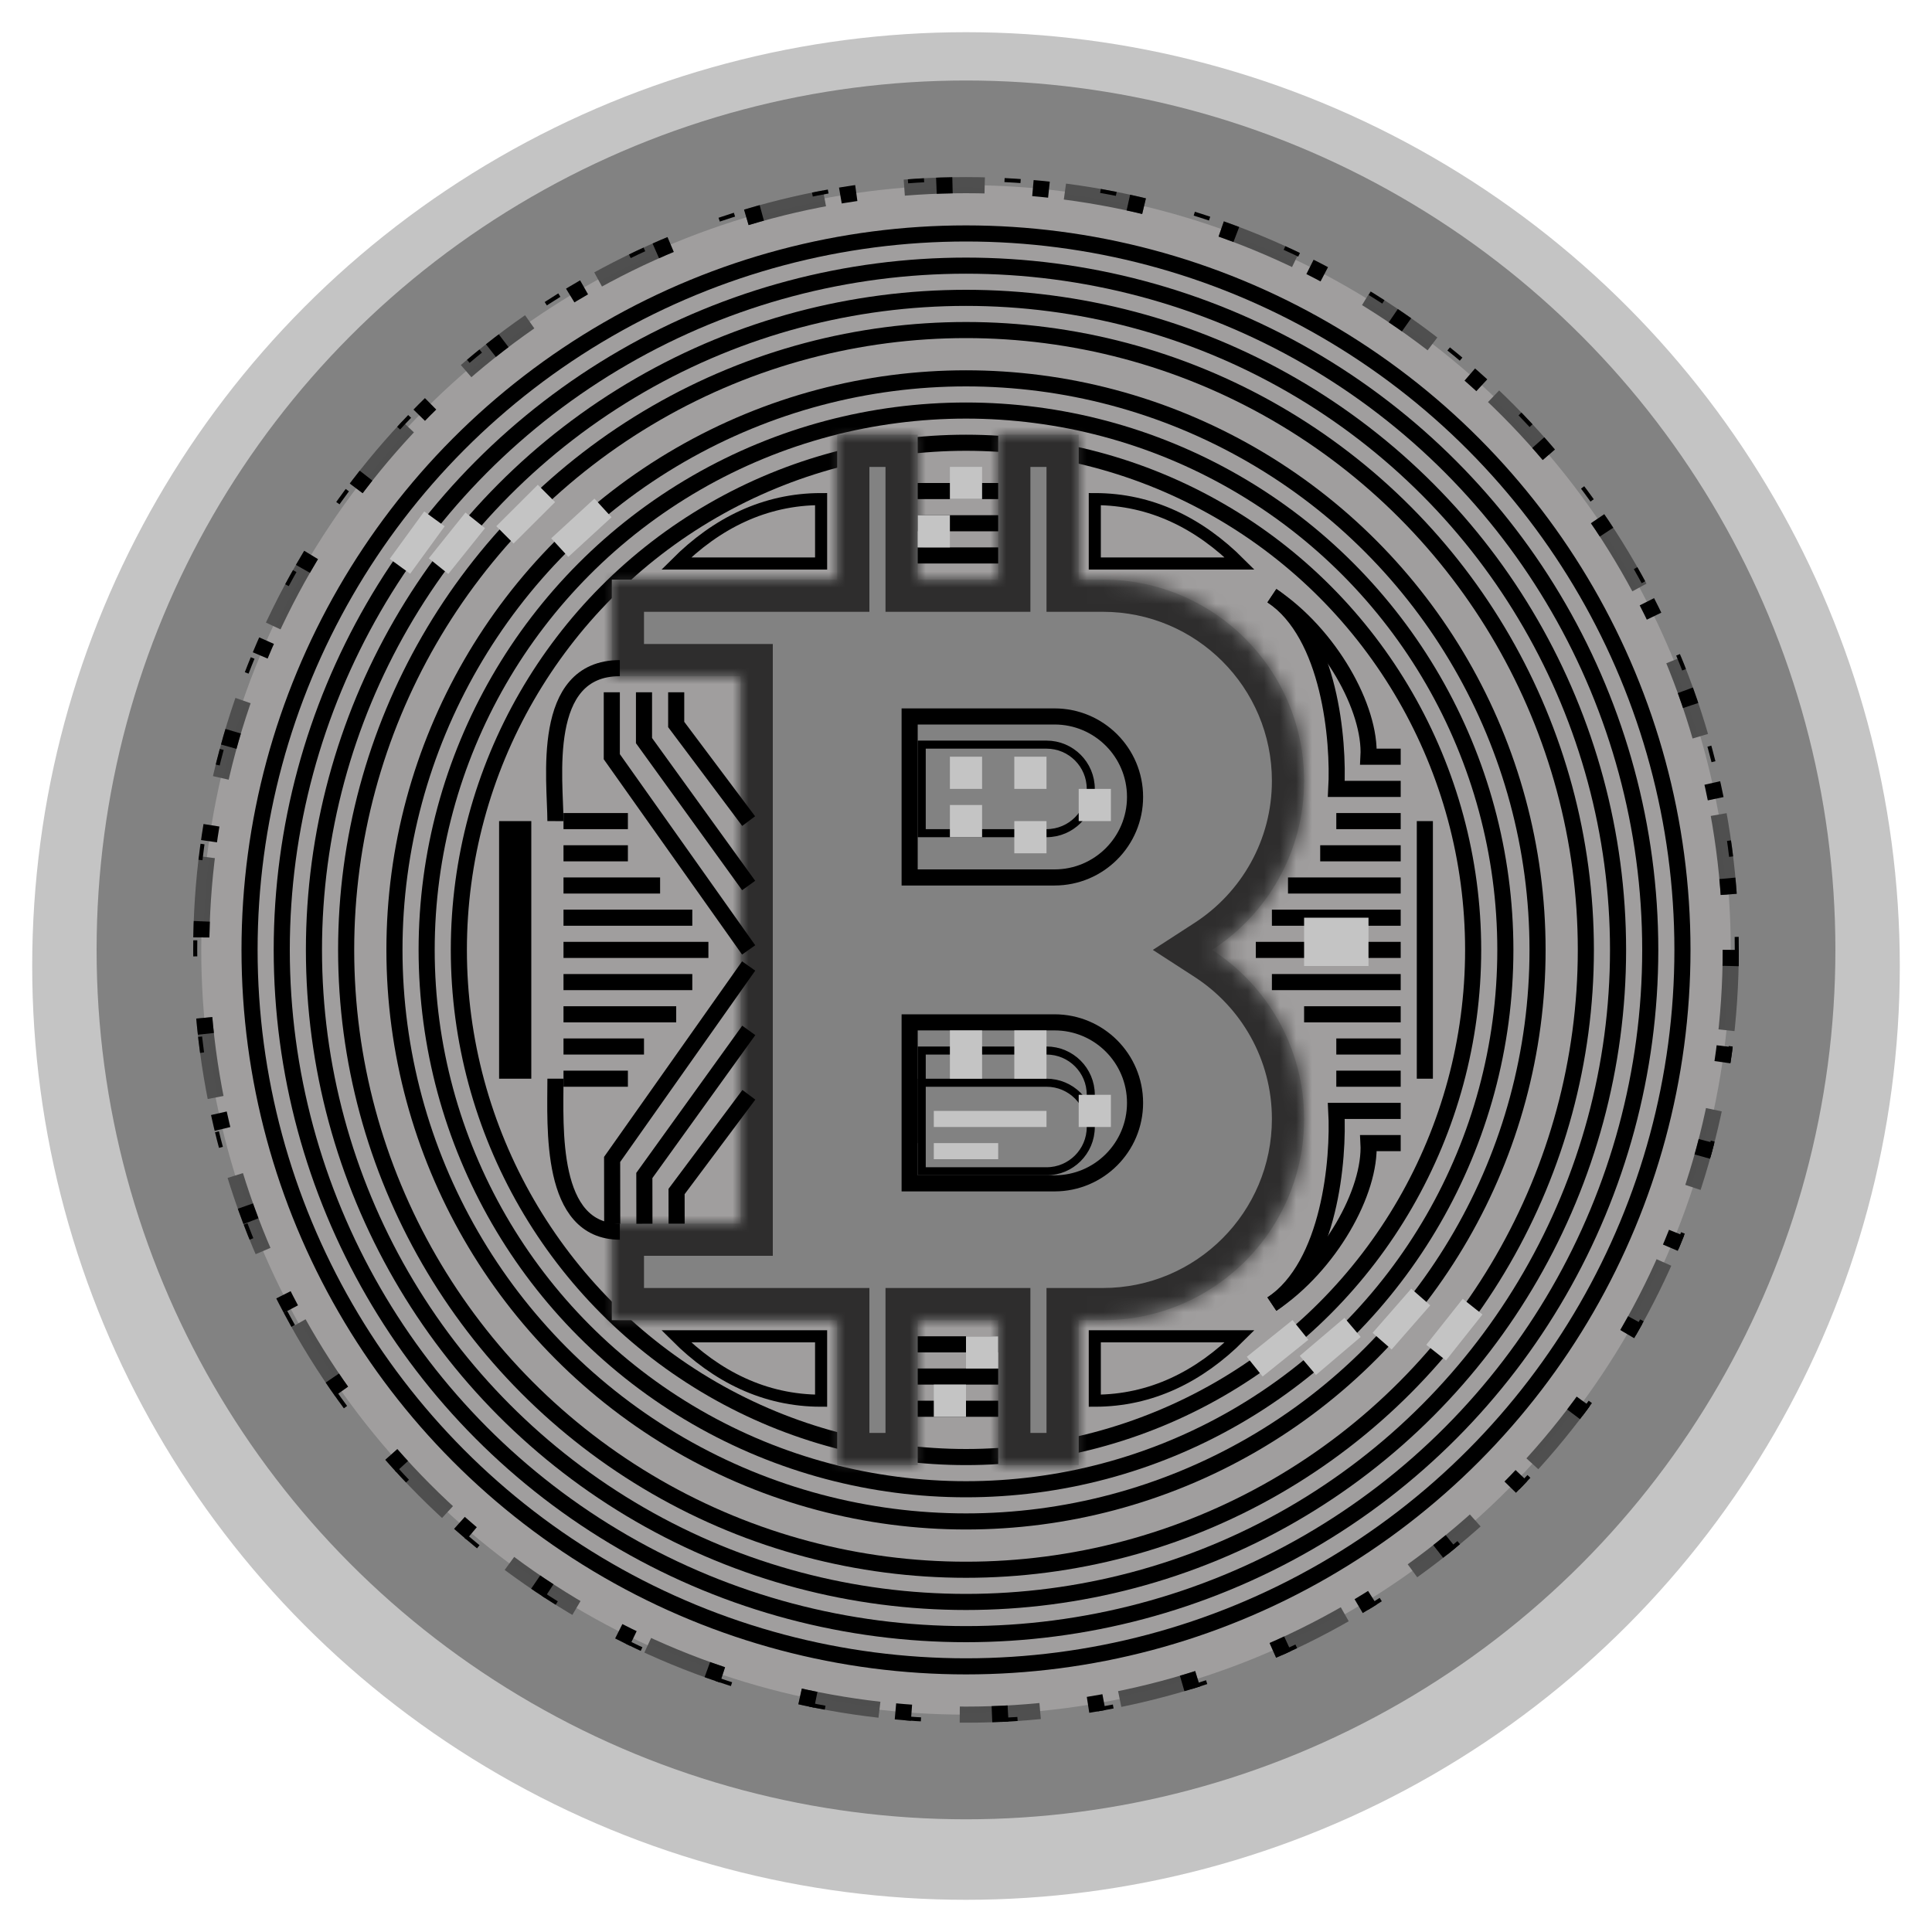 <svg width="120" height="120" viewBox="0 0 120 120" fill="none" xmlns="http://www.w3.org/2000/svg">
<g filter="url(#filter0_df)">
<circle cx="60" cy="59" r="58" fill="#C4C4C4"/>
</g>
<g filter="url(#filter1_i)">
<circle cx="60" cy="59" r="54" fill="#828282"/>
</g>
<circle cx="60" cy="59" r="47.5" fill="#A09E9E" stroke="url(#paint0_radial)" stroke-dasharray="5 5"/>
<circle cx="60" cy="59" r="47.5" stroke="black" stroke-dasharray="1 5"/>
<circle cx="60" cy="59" r="44.5" stroke="black"/>
<circle cx="60" cy="59" r="42.5" stroke="black"/>
<circle cx="60" cy="59" r="40.5" stroke="black"/>
<circle cx="60" cy="59" r="38.5" stroke="black"/>
<circle cx="60" cy="59" r="35.5" stroke="black"/>
<circle cx="60" cy="59" r="33.5" stroke="black"/>
<circle cx="60" cy="59" r="31.5" stroke="black"/>
<circle cx="60" cy="59" r="47.875" stroke="black" stroke-width="0.25" stroke-dasharray="1 5"/>
<mask id="path-13-inside-1" fill="white">
<path fill-rule="evenodd" clip-rule="evenodd" d="M52 27H57V36H62V27H67V36H68.5C75.404 36 81 41.596 81 48.5C81 52.902 78.724 56.773 75.285 59C78.724 61.227 81 65.098 81 69.5C81 76.404 75.404 82 68.5 82H67V91H62V82H57V91H52V82H46H38V76H46V61V57V42H38V36H46H52V27Z"/>
</mask>
<g filter="url(#filter2_i)">
<path fill-rule="evenodd" clip-rule="evenodd" d="M52 27H57V36H62V27H67V36H68.5C75.404 36 81 41.596 81 48.5C81 52.902 78.724 56.773 75.285 59C78.724 61.227 81 65.098 81 69.5C81 76.404 75.404 82 68.5 82H67V91H62V82H57V91H52V82H46H38V76H46V61V57V42H38V36H46H52V27Z" fill="#828282"/>
</g>
<path d="M57 27H59V25H57V27ZM52 27V25H50V27H52ZM57 36H55V38H57V36ZM62 36V38H64V36H62ZM62 27V25H60V27H62ZM67 27H69V25H67V27ZM67 36H65V38H67V36ZM75.285 59L74.198 57.321L71.605 59L74.198 60.679L75.285 59ZM67 82V80H65V82H67ZM67 91V93H69V91H67ZM62 91H60V93H62V91ZM62 82H64V80H62V82ZM57 82V80H55V82H57ZM57 91V93H59V91H57ZM52 91H50V93H52V91ZM52 82H54V80H52V82ZM38 82H36V84H38V82ZM38 76V74H36V76H38ZM46 76V78H48V76H46ZM46 42H48V40H46V42ZM38 42H36V44H38V42ZM38 36V34H36V36H38ZM52 36V38H54V36H52ZM57 25H52V29H57V25ZM59 36V27H55V36H59ZM62 34H57V38H62V34ZM60 27V36H64V27H60ZM67 25H62V29H67V25ZM69 36V27H65V36H69ZM68.5 34H67V38H68.5V34ZM83 48.5C83 40.492 76.508 34 68.5 34V38C74.299 38 79 42.701 79 48.5H83ZM76.372 60.679C80.356 58.099 83 53.609 83 48.5H79C79 52.196 77.092 55.447 74.198 57.321L76.372 60.679ZM83 69.5C83 64.391 80.356 59.901 76.372 57.321L74.198 60.679C77.092 62.553 79 65.804 79 69.5H83ZM68.5 84C76.508 84 83 77.508 83 69.5H79C79 75.299 74.299 80 68.5 80V84ZM67 84H68.5V80H67V84ZM65 82V91H69V82H65ZM67 89H62V93H67V89ZM64 91V82H60V91H64ZM57 84H62V80H57V84ZM59 91V82H55V91H59ZM52 93H57V89H52V93ZM50 82V91H54V82H50ZM46 84H52V80H46V84ZM38 84H46V80H38V84ZM36 76V82H40V76H36ZM46 74H38V78H46V74ZM44 61V76H48V61H44ZM44 57V61H48V57H44ZM44 42V57H48V42H44ZM38 44H46V40H38V44ZM36 36V42H40V36H36ZM46 34H38V38H46V34ZM52 34H46V38H52V34ZM50 27V36H54V27H50Z" fill="#2E2D2D" mask="url(#path-13-inside-1)"/>
<path d="M56.5 63.5H65.5C68.261 63.5 70.5 65.739 70.5 68.5C70.5 71.261 68.261 73.5 65.5 73.5H56.5V63.5Z" fill="#828282" stroke="black"/>
<path d="M56.5 44.5H65.5C68.261 44.5 70.5 46.739 70.5 49.5C70.5 52.261 68.261 54.5 65.5 54.5H56.5V44.5Z" fill="#828282" stroke="black"/>
<path d="M57.25 46.25H65C66.519 46.25 67.75 47.481 67.75 49C67.75 50.519 66.519 51.75 65 51.75H57.25V46.25Z" fill="#828282" stroke="black" stroke-width="0.5"/>
<rect x="59" y="47" width="2" height="2" fill="#C4C4C4"/>
<rect x="59" y="50" width="2" height="2" fill="#C4C4C4"/>
<rect x="63" y="51" width="2" height="2" fill="#C4C4C4"/>
<rect x="63" y="47" width="2" height="2" fill="#C4C4C4"/>
<rect x="67" y="49" width="2" height="2" fill="#C4C4C4"/>
<path d="M57.25 65.25H65C66.519 65.25 67.75 66.481 67.75 68C67.75 69.519 66.519 70.75 65 70.75H57.25V65.25Z" fill="#828282" stroke="black" stroke-width="0.5"/>
<path d="M57.25 67.25H65C66.519 67.25 67.75 68.481 67.75 70C67.75 71.519 66.519 72.75 65 72.75H57.25V67.25Z" fill="#828282" stroke="black" stroke-width="0.5"/>
<rect x="59" y="64" width="2" height="3" fill="#C4C4C4"/>
<rect x="31" y="51" width="2" height="16" fill="black"/>
<rect x="88" y="51" width="1" height="16" fill="black"/>
<rect x="58" y="69" width="7" height="1" fill="#C4C4C4"/>
<rect x="58" y="71" width="4" height="1" fill="#C4C4C4"/>
<rect x="63" y="64" width="2" height="3" fill="#C4C4C4"/>
<rect x="78.424" y="85.497" width="1.57" height="3.644" transform="rotate(-128.784 78.424 85.497)" fill="#C4C4C4"/>
<rect x="81.738" y="85.4" width="1.556" height="3.644" transform="rotate(-130.363 81.738 85.4)" fill="#C4C4C4"/>
<rect x="86.436" y="83.819" width="1.569" height="3.644" transform="rotate(-138.822 86.436 83.819)" fill="#C4C4C4"/>
<rect x="89.813" y="84.499" width="1.563" height="3.644" transform="rotate(-141.572 89.813 84.499)" fill="#C4C4C4"/>
<rect x="25.475" y="35.636" width="1.57" height="3.644" transform="rotate(-143.963 25.475 35.636)" fill="#C4C4C4"/>
<rect x="27.845" y="35.65" width="1.554" height="3.644" transform="rotate(-141.303 27.845 35.65)" fill="#C4C4C4"/>
<rect x="31.898" y="33.759" width="1.519" height="3.644" transform="rotate(-134.931 31.898 33.759)" fill="#C4C4C4"/>
<rect x="35.299" y="34.591" width="1.57" height="3.644" transform="rotate(-132.554 35.299 34.591)" fill="#C4C4C4"/>
<rect x="67" y="68" width="2" height="2" fill="#C4C4C4"/>
<rect x="57" y="83" width="5" height="1" fill="black"/>
<rect x="57" y="85" width="5" height="1" fill="black"/>
<rect x="57" y="87" width="5" height="1" fill="black"/>
<rect x="57" y="30" width="5" height="1" fill="black"/>
<rect x="57" y="32" width="5" height="1" fill="black"/>
<rect x="57" y="34" width="5" height="1" fill="black"/>
<path d="M46.5 59L38 47V43M46.5 55L40 46V43M46.5 51L42 45V43" stroke="black"/>
<path d="M46.5 60L38.02 72.014L38.026 76.014M46.507 64L40.021 73.011L40.026 76.011M46.513 68L42.023 74.007L42.026 76.007" stroke="black"/>
<path d="M39 51H35M39 53H35M41 55H35M43 57H35M44 59H35M43 61H35M42 63H35M40 65H35M39 67H35" stroke="black"/>
<path d="M83 67H87M83 65H87M81 63H87M79 61H87M78 59H87M79 57H87M80 55H87M82 53H87M83 51H87" stroke="black"/>
<path d="M34.5 67C34.5 70 34.1 76.5 38.5 76.5" stroke="black"/>
<path d="M38.499 41.5C33.5 41.5 34.5 48.5 34.499 51" stroke="black"/>
<rect x="81" y="57" width="4" height="3" fill="#C4C4C4"/>
<path d="M68 83V87C71.5 87 74.5 85.5 77 83H68Z" stroke="black" stroke-width="0.75"/>
<path d="M68 35V31C71.5 31 74.5 32.5 77 35H68Z" stroke="black" stroke-width="0.75"/>
<path d="M51 83V87C47.5 87 44.5 85.5 42 83H51Z" stroke="black" stroke-width="0.75"/>
<path d="M51 35V31C47.5 31 44.5 32.5 42 35H51Z" stroke="black" stroke-width="0.75"/>
<rect x="59" y="29" width="2" height="2" fill="#C4C4C4"/>
<rect x="57" y="32" width="2" height="2" fill="#C4C4C4"/>
<rect x="60" y="83" width="2" height="2" fill="#C4C4C4"/>
<rect x="58" y="86" width="2" height="2" fill="#C4C4C4"/>
<path d="M87 69H83C83.167 72 82.6 78.6 79 81" stroke="black"/>
<path d="M87 71H85C85.167 74 82.6 78.6 79 81" stroke="black"/>
<path d="M87 49H83C83.167 46 82.6 39.4 79 37" stroke="black"/>
<path d="M87 47H85C85.167 44 82.6 39.4 79 37" stroke="black"/>
<defs>
<filter id="filter0_df" x="0" y="0" width="120" height="120" filterUnits="userSpaceOnUse" color-interpolation-filters="sRGB">
<feFlood flood-opacity="0" result="BackgroundImageFix"/>
<feColorMatrix in="SourceAlpha" type="matrix" values="0 0 0 0 0 0 0 0 0 0 0 0 0 0 0 0 0 0 127 0"/>
<feOffset dy="1"/>
<feGaussianBlur stdDeviation="1"/>
<feColorMatrix type="matrix" values="0 0 0 0 0 0 0 0 0 0 0 0 0 0 0 0 0 0 0.25 0"/>
<feBlend mode="normal" in2="BackgroundImageFix" result="effect1_dropShadow"/>
<feBlend mode="normal" in="SourceGraphic" in2="effect1_dropShadow" result="shape"/>
<feGaussianBlur stdDeviation="0.5" result="effect2_foregroundBlur"/>
</filter>
<filter id="filter1_i" x="6" y="5" width="108" height="108" filterUnits="userSpaceOnUse" color-interpolation-filters="sRGB">
<feFlood flood-opacity="0" result="BackgroundImageFix"/>
<feBlend mode="normal" in="SourceGraphic" in2="BackgroundImageFix" result="shape"/>
<feColorMatrix in="SourceAlpha" type="matrix" values="0 0 0 0 0 0 0 0 0 0 0 0 0 0 0 0 0 0 127 0" result="hardAlpha"/>
<feOffset/>
<feGaussianBlur stdDeviation="7.5"/>
<feComposite in2="hardAlpha" operator="arithmetic" k2="-1" k3="1"/>
<feColorMatrix type="matrix" values="0 0 0 0 0 0 0 0 0 0 0 0 0 0 0 0 0 0 0.7 0"/>
<feBlend mode="normal" in2="shape" result="effect1_innerShadow"/>
</filter>
<filter id="filter2_i" x="38" y="27" width="43" height="64" filterUnits="userSpaceOnUse" color-interpolation-filters="sRGB">
<feFlood flood-opacity="0" result="BackgroundImageFix"/>
<feBlend mode="normal" in="SourceGraphic" in2="BackgroundImageFix" result="shape"/>
<feColorMatrix in="SourceAlpha" type="matrix" values="0 0 0 0 0 0 0 0 0 0 0 0 0 0 0 0 0 0 127 0" result="hardAlpha"/>
<feOffset/>
<feGaussianBlur stdDeviation="7.5"/>
<feComposite in2="hardAlpha" operator="arithmetic" k2="-1" k3="1"/>
<feColorMatrix type="matrix" values="0 0 0 0 0 0 0 0 0 0 0 0 0 0 0 0 0 0 0.7 0"/>
<feBlend mode="normal" in2="shape" result="effect1_innerShadow"/>
</filter>
<radialGradient id="paint0_radial" cx="0" cy="0" r="1" gradientUnits="userSpaceOnUse" gradientTransform="translate(60 59) rotate(90) scale(48)">
<stop/>
<stop offset="1" stop-color="#4F4F4F"/>
</radialGradient>
</defs>
</svg>
